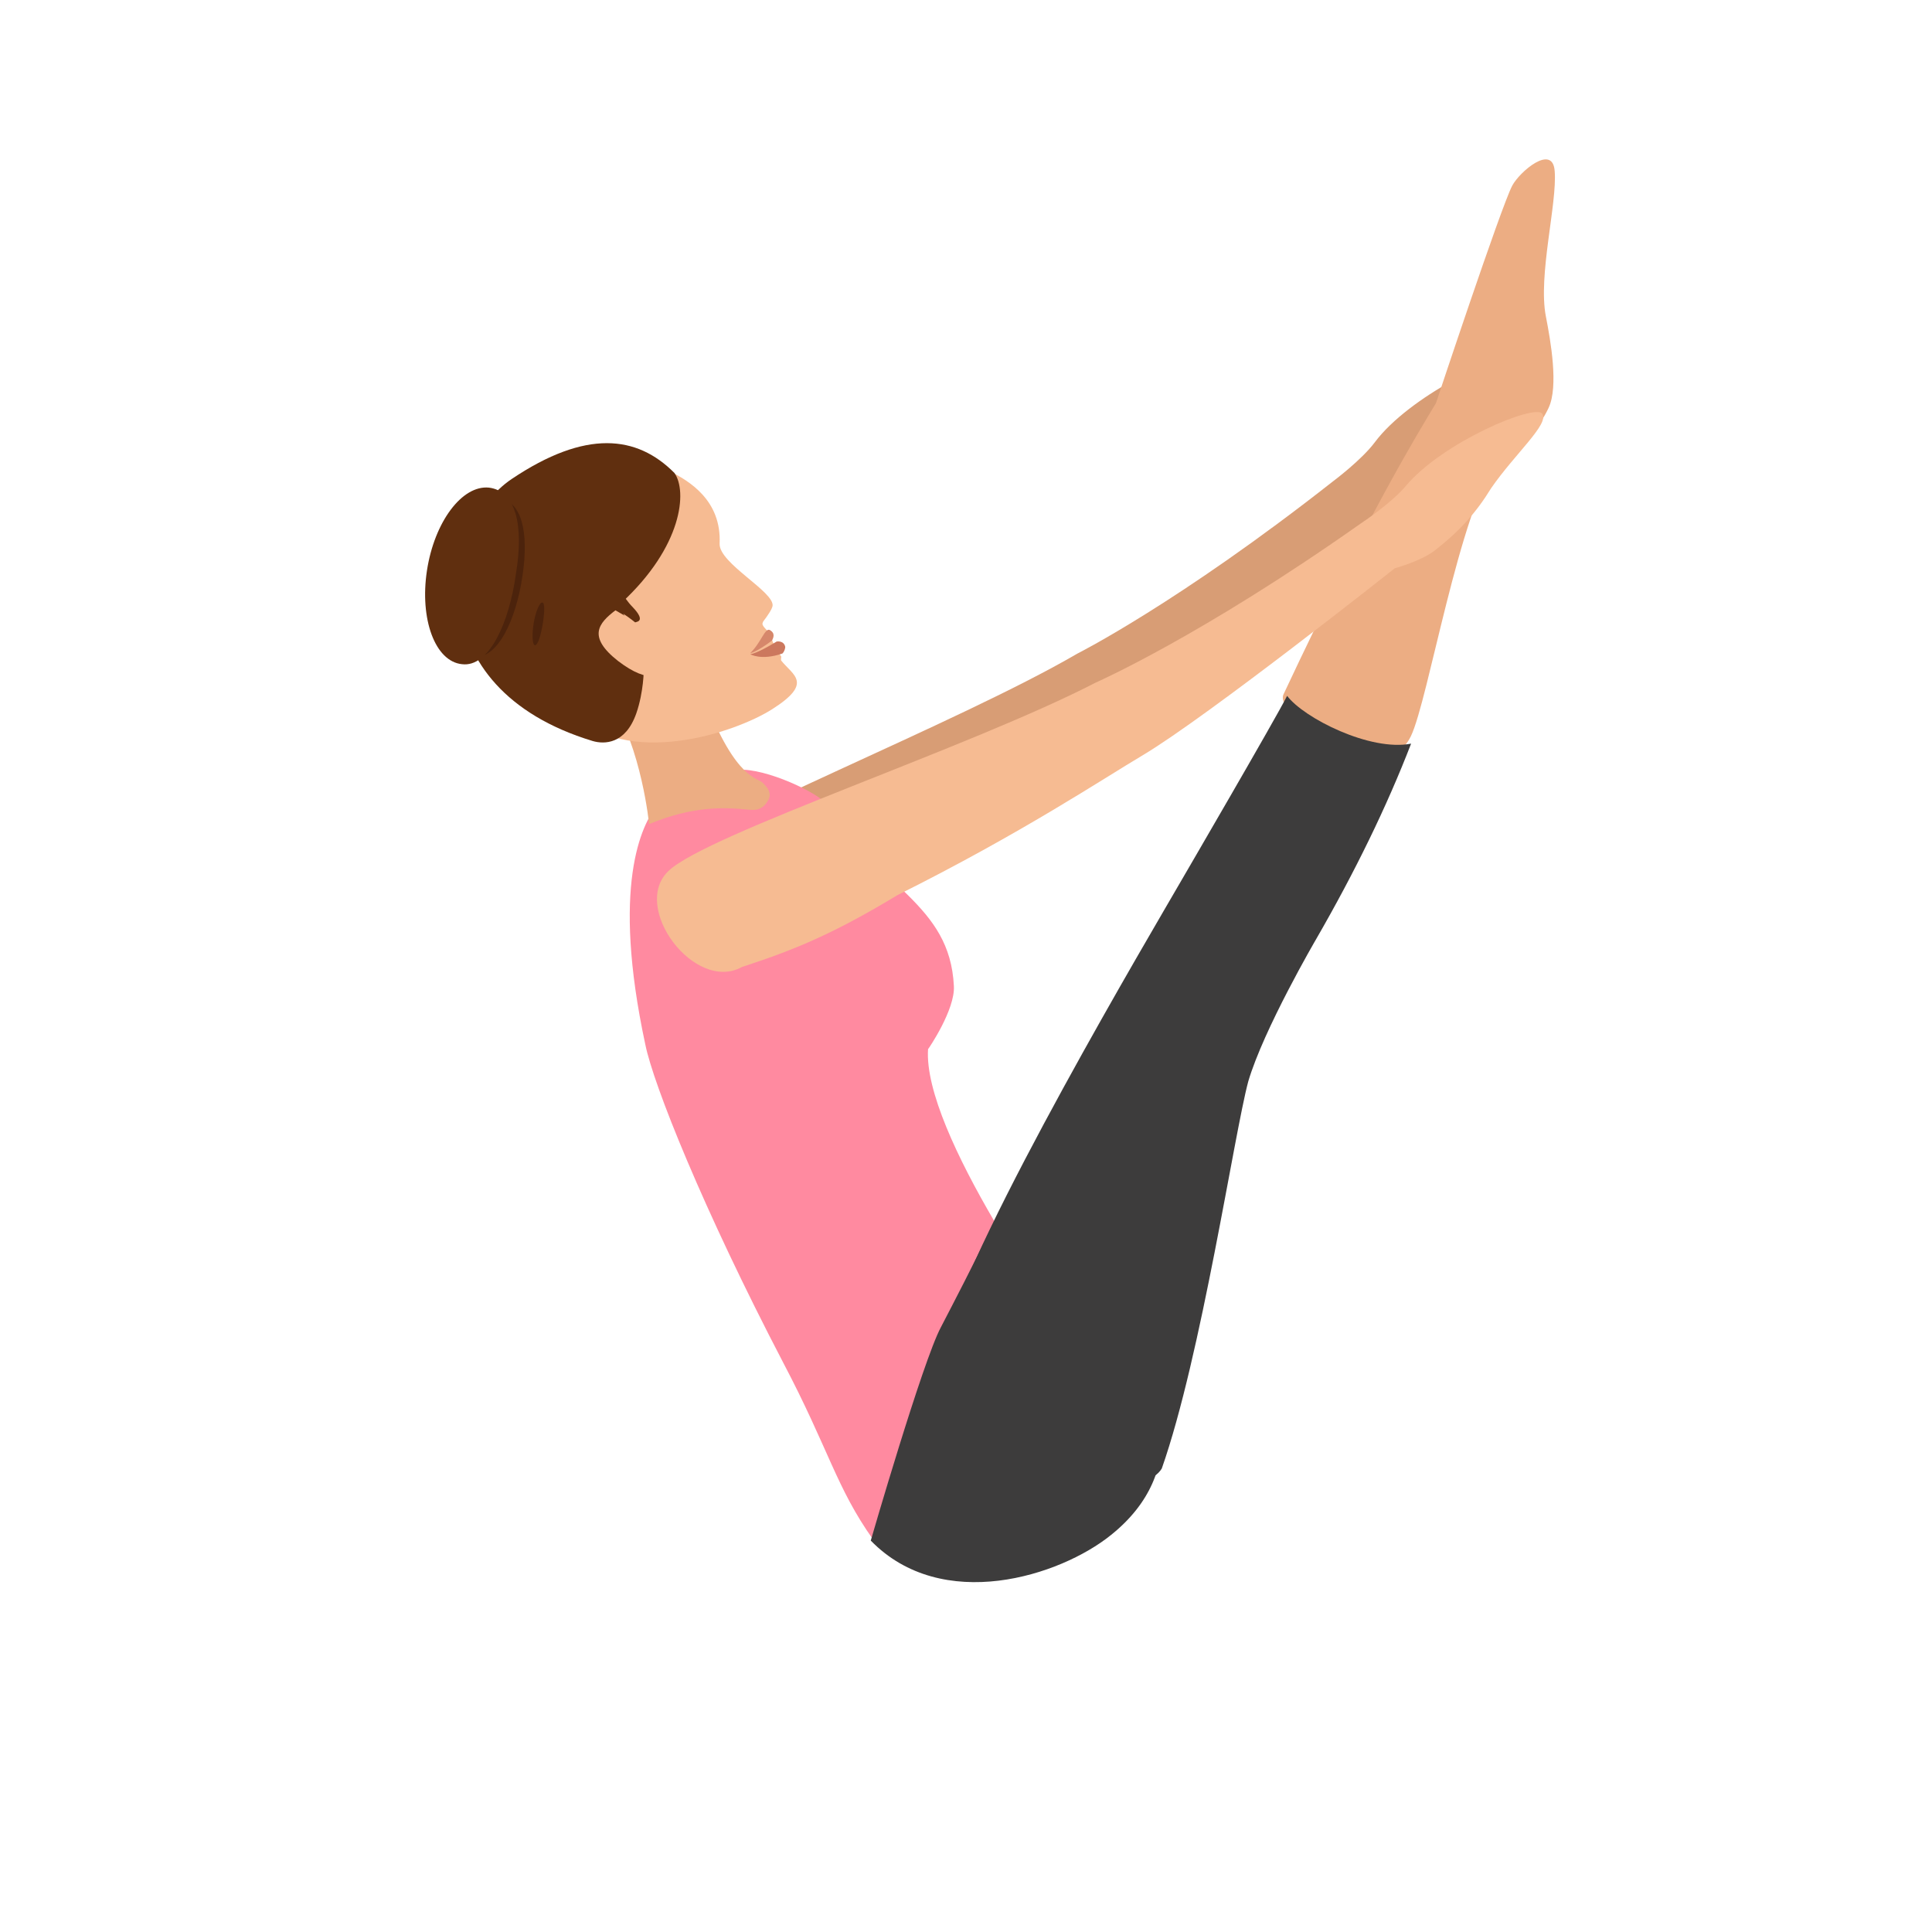 <svg width="497" height="497" viewBox="0 0 497 497" fill="none" xmlns="http://www.w3.org/2000/svg">
<path d="M387.687 93.377C385.618 90.793 362.513 101.989 353.719 113.701C350.271 118.351 342.857 123.863 342.857 123.863C303.2 155.038 277.164 168.128 277.164 168.128C246.128 186.212 179.917 212.048 170.607 221.865C161.296 231.683 179.055 252.868 190.608 245.462C204.746 240.122 214.229 235.3 229.403 224.966C260.266 207.398 280.44 192.585 290.268 185.868C306.476 175.017 352.168 134.714 352.168 134.714C352.168 134.714 358.892 132.475 362.341 129.547C368.375 124.38 372.341 119.385 375.789 113.012C381.135 104.228 389.756 95.961 387.687 93.377Z" fill="#D89D75"/>
<path d="M245.382 253.656C244.333 232.408 226.149 228.435 212.511 206.841C210.763 204.077 196.95 197.513 189.957 198.031C182.263 198.549 174.395 200.277 169.15 207.014C164.954 212.196 157.261 227.917 166.003 268.686C168.101 279.05 180.865 311.009 201.496 350.569C213.211 372.854 215.134 382.7 224.576 396.002L280.001 350.569C271.783 339.686 237.339 291.143 238.738 269.895C238.913 269.722 245.732 259.703 245.382 253.656Z" fill="#FF8AA0"/>
<path d="M196.038 201.225C194.49 199.968 188.127 199.968 179.529 175.002L157.001 180.031C165.084 192.424 166.975 212.002 166.975 212.002C178.153 207.332 186.064 207.691 192.083 208.23C192.942 208.23 195.866 209.128 197.586 205.895C198.617 204.099 197.586 202.662 196.038 201.225Z" fill="#ECAD83"/>
<path d="M185.119 139.876C185.637 128.746 177.359 123.702 172.013 121.093C155.457 113.267 145.973 117.789 135.108 125.267C120.622 135.181 140.971 177.442 146.662 183.182C161.321 197.791 188.913 188.573 198.571 182.486C209.263 175.703 204.089 173.79 200.985 169.964C200.812 169.79 200.985 168.92 200.985 168.92C200.123 167.529 198.571 165.616 198.226 163.007C198.226 163.007 197.018 161.964 196.501 161.268C196.156 160.746 195.984 160.572 196.329 159.877C197.536 158.312 198.571 156.746 198.743 155.877C199.26 152.224 184.947 144.92 185.119 139.876Z" fill="#F6BB92"/>
<path d="M193.001 168.002C193.001 168.002 194.248 168.002 198.611 164.77C198.923 164.09 199.546 162.899 197.988 162.049C196.741 161.539 195.806 165.281 193.001 168.002Z" fill="#D6876B"/>
<path d="M193.001 168.288C193.001 168.288 195.756 170.003 201.266 168.117C201.817 167.602 202.001 166.745 202.001 166.402C201.634 164.687 199.797 165.03 199.797 165.03C194.47 168.288 193.001 168.288 193.001 168.288Z" fill="#CC785E"/>
<path d="M131.617 123.228C113.57 135.356 107.262 176.938 152.469 190.626C155.447 191.492 160.879 191.492 163.683 183.522C165.61 177.978 165.61 172.26 165.61 172.26C165.61 170.528 165.61 168.795 165.435 166.716C165.435 164.637 158.251 156.494 159.828 155.108C175.598 140.554 176.824 126.347 173.495 121.669C163.858 111.966 150.716 110.407 131.617 123.228Z" fill="#602F0F"/>
<path d="M159.013 170.051C167.007 176.141 170.657 174.227 175.001 170.747L164.053 160.308L158.318 157.002C153.974 160.308 151.019 163.788 159.013 170.051Z" fill="#F6BB92"/>
<path d="M121.742 168.97C115.404 168.285 111.735 158.523 113.403 147.221C115.071 135.918 121.575 127.355 127.913 128.04C134.251 128.725 136.086 136.774 134.418 148.077C132.75 159.379 128.08 169.655 121.742 168.97Z" fill="#4C230C"/>
<path d="M162.709 156.126C161.496 154.912 160.629 153.525 159.936 152.485C158.896 150.925 158.549 149.885 158.549 149.885L154.562 155.259C155.082 155.952 155.602 156.819 156.122 157.513C156.122 157.513 156.642 156.993 157.335 155.952C157.335 155.952 157.335 156.126 157.162 156.126C158.722 156.819 160.803 158.033 163.403 160.113C163.403 159.94 166.523 160.113 162.709 156.126Z" fill="#602F0F"/>
<path d="M118.849 170.86C111.915 170.167 107.927 159.245 109.834 146.763C111.741 134.281 118.849 124.746 125.784 125.44C132.718 126.307 134.798 135.148 132.718 147.63C130.984 160.285 125.784 171.727 118.849 170.86Z" fill="#602F0F"/>
<path d="M137.596 166.002C136.96 165.865 136.801 163.391 137.278 160.367C137.755 157.344 138.867 154.87 139.502 155.007C140.138 155.007 140.138 157.206 139.661 160.23C139.185 163.253 138.39 166.002 137.596 166.002Z" fill="#4C230C"/>
<path d="M224.001 396.311C242.386 415.188 272.738 405.4 285.747 394.913C326.679 362.228 260.251 305.248 254.7 316.435C250.191 325.698 245.855 334.088 242.039 341.429C237.356 350.168 224.001 396.311 224.001 396.311Z" fill="#3D3C3C"/>
<path d="M399.935 43.989C400.629 52.274 395.596 70.917 397.679 81.446C398.893 87.66 400.976 99.398 398.373 104.922C394.208 113.898 387.093 115.451 385.357 117.695C375.292 131.85 367.483 179.837 362.971 189.331C355.508 204.866 327.568 184.152 330.172 178.629C351.691 132.713 364.706 111.481 369.392 103.714C369.392 103.714 386.051 53.483 389.002 47.786C390.911 44.161 399.414 36.911 399.935 43.989Z" fill="#ECAD83"/>
<path d="M338.518 241.683C348.518 224.368 356.794 207.399 363.001 191.296C352.484 193.374 335.414 184.716 331.104 179.002C328.345 184.543 304.035 226.273 304.035 226.273C296.448 239.432 250.413 317.004 243.172 344.189C241.103 351.115 239.723 357.522 239.034 362.717C237.482 373.106 291.448 389.901 298.862 377.781C309.035 348.864 317.483 291.724 321.104 278.218C325.069 264.712 338.518 241.683 338.518 241.683Z" fill="#3D3C3C"/>
<path d="M396.741 106.421C394.835 103.827 371.097 113.684 361.566 125.097C357.754 129.593 350.13 134.609 350.13 134.609C308.718 163.834 281.86 175.594 281.86 175.594C249.804 192.195 182.054 214.503 172.004 224.015C162.127 233.353 178.761 255.489 190.891 248.744C205.272 244.075 215.149 239.752 230.917 230.24C262.8 214.331 283.766 200.323 293.989 194.27C310.797 184.24 358.794 146.195 358.794 146.195C358.794 146.195 365.725 144.293 369.191 141.526C375.428 136.684 379.76 131.842 383.572 125.616C389.637 116.796 398.647 109.014 396.741 106.421Z" fill="#F6BB92"/>
</svg>
